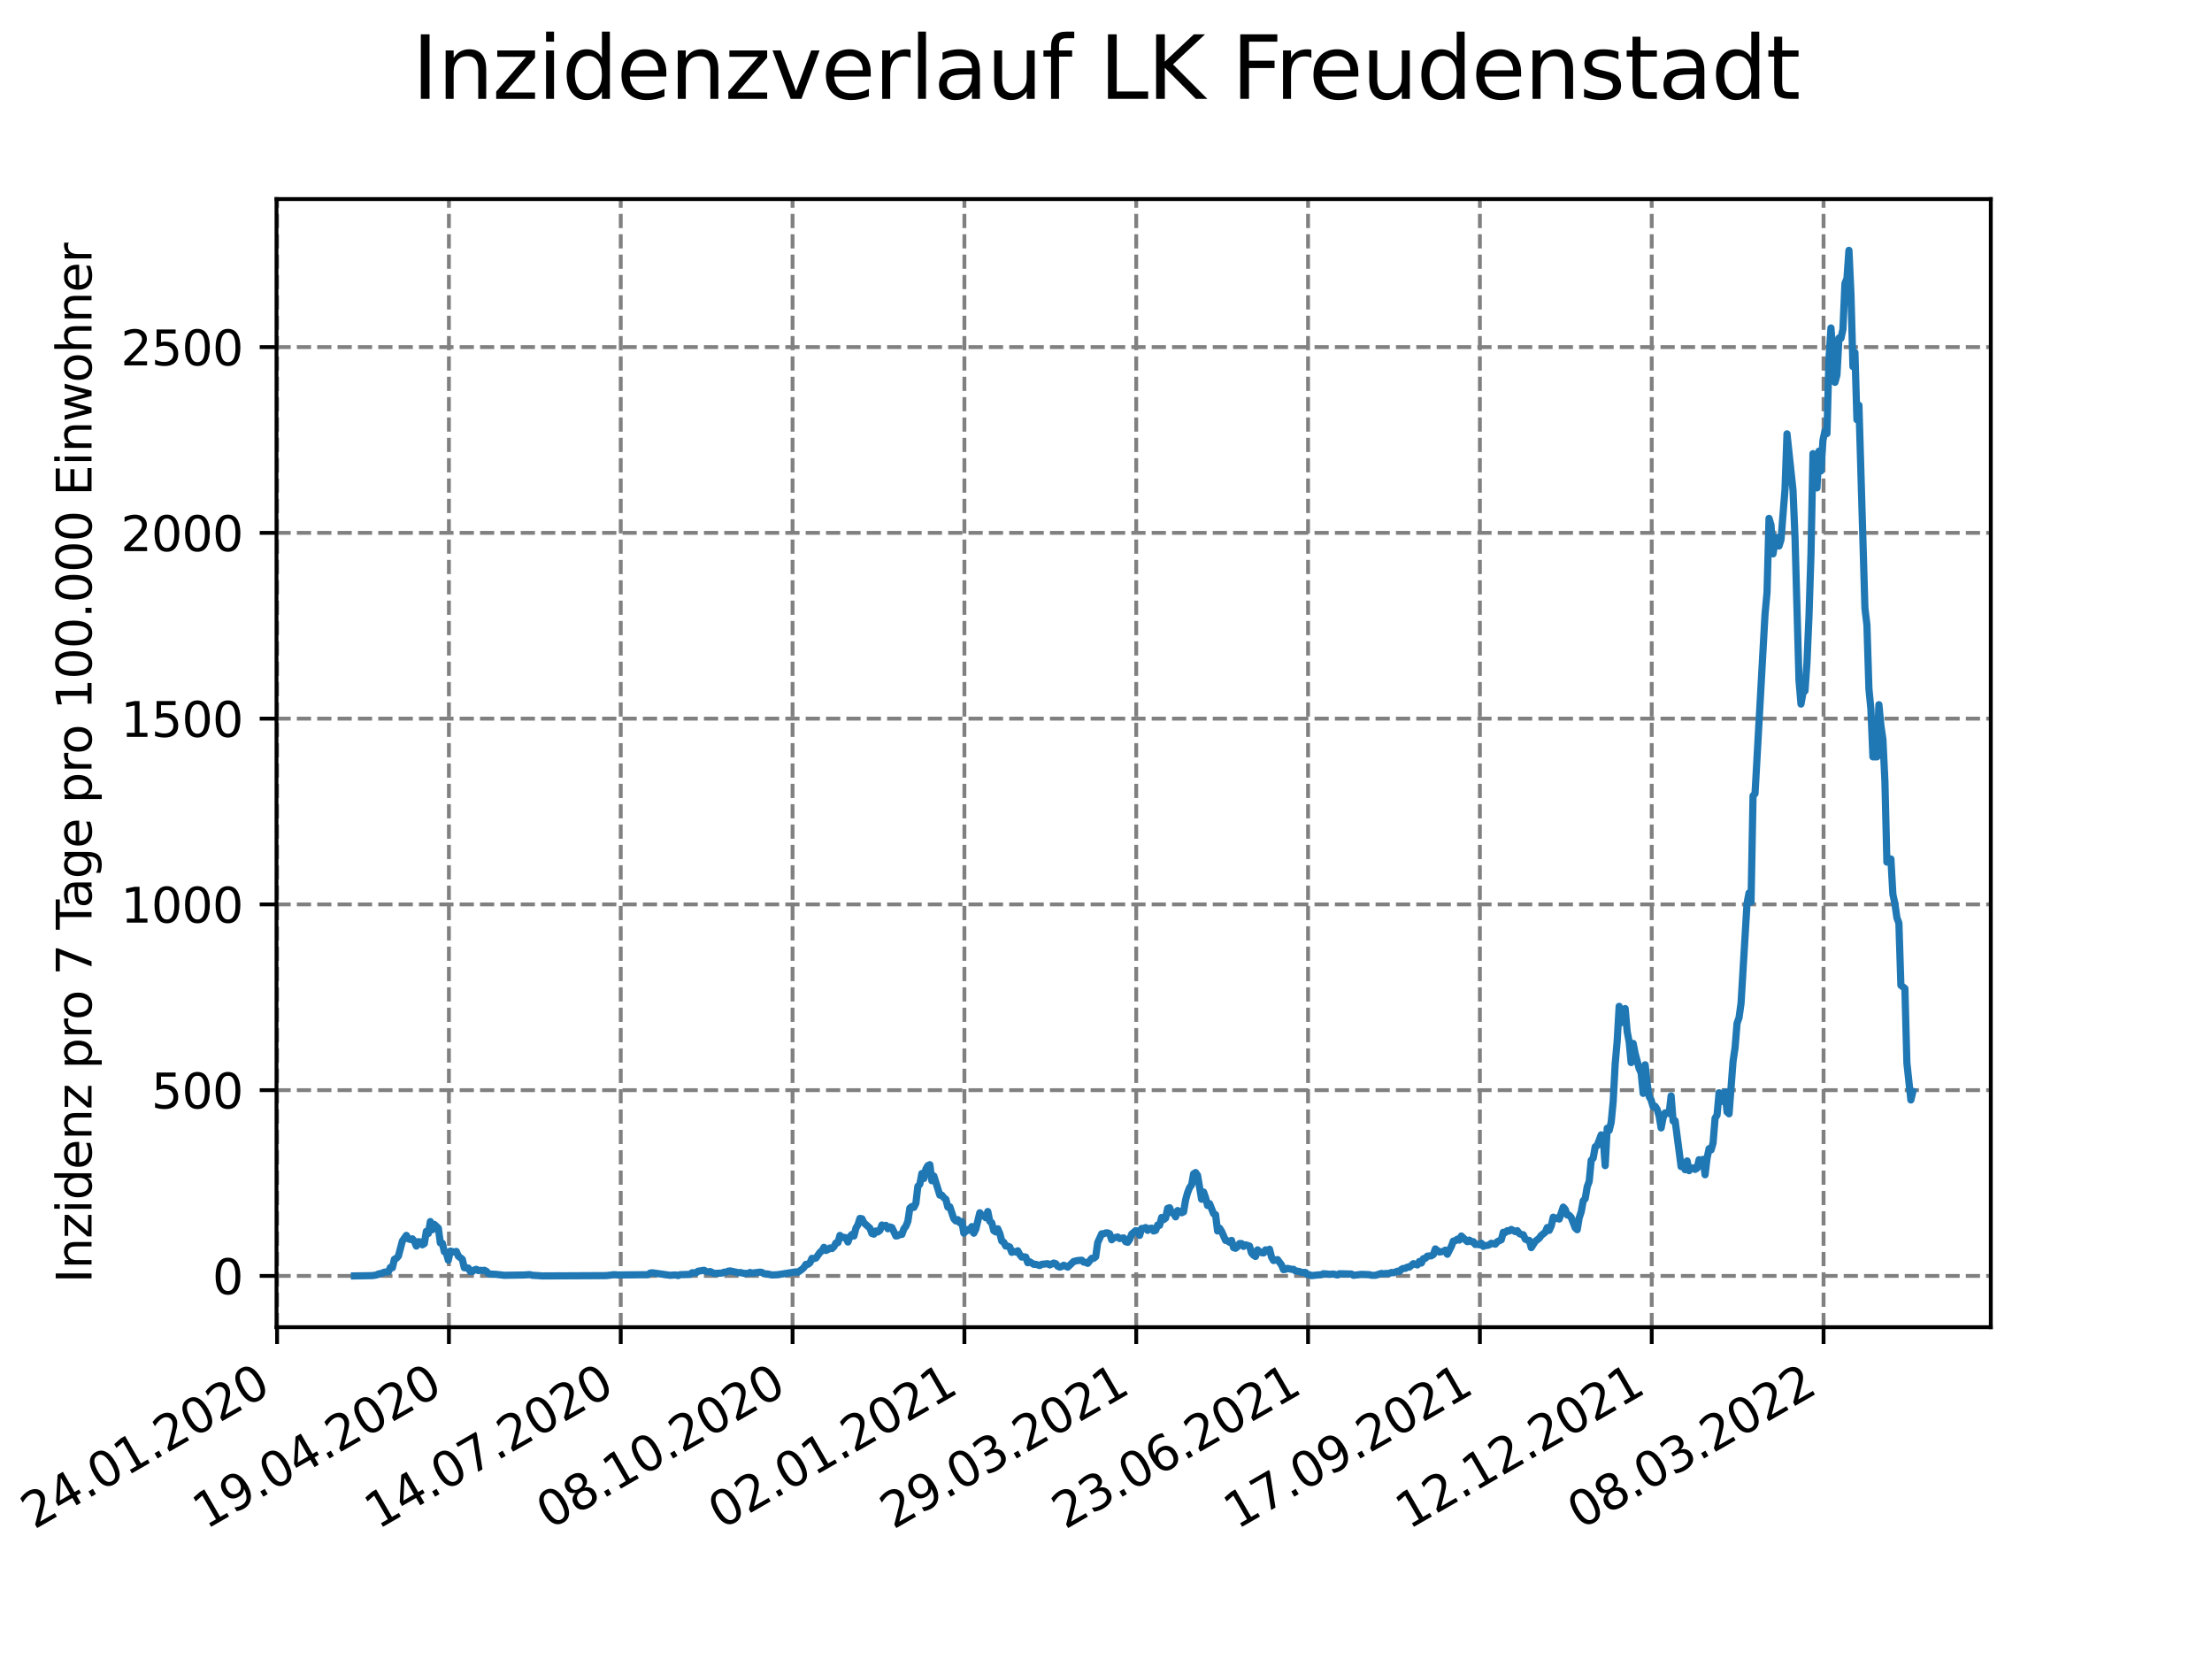 <?xml version="1.0" encoding="utf-8" standalone="no"?>
<!DOCTYPE svg PUBLIC "-//W3C//DTD SVG 1.1//EN"
  "http://www.w3.org/Graphics/SVG/1.1/DTD/svg11.dtd">
<svg xmlns:xlink="http://www.w3.org/1999/xlink" width="460.8pt" height="345.6pt" viewBox="0 0 460.8 345.6" xmlns="http://www.w3.org/2000/svg" version="1.1">
 <defs>
  <style type="text/css">*{stroke-linejoin: round; stroke-linecap: butt}</style>
 </defs>
 <g id="figure_1">
  <g id="patch_1">
   <path d="M 0 345.6 
L 460.8 345.6 
L 460.8 0 
L 0 0 
z
" style="fill: #ffffff"/>
  </g>
  <g id="axes_1">
   <g id="patch_2">
    <path d="M 57.6 276.48 
L 414.72 276.48 
L 414.72 41.472 
L 57.6 41.472 
z
" style="fill: #ffffff"/>
   </g>
   <g id="matplotlib.axis_1">
    <g id="xtick_1">
     <g id="line2d_1">
      <path d="M 57.721 276.48 
L 57.721 41.472 
" clip-path="url(#p83d97dd955)" style="fill: none; stroke-dasharray: 2.96,1.28; stroke-dashoffset: 0; stroke: #808080; stroke-width: 0.8"/>
     </g>
     <g id="line2d_2">
      <defs>
       <path id="mf356242ce0" d="M 0 0 
L 0 3.5 
" style="stroke: #000000; stroke-width: 0.8"/>
      </defs>
      <g>
       <use xlink:href="#mf356242ce0" x="57.721" y="276.48" style="stroke: #000000; stroke-width: 0.8"/>
      </g>
     </g>
     <g id="text_1">
      <!-- 24.01.2020 -->
      <g transform="translate(7.096 318.689)rotate(-30)scale(0.1 -0.1)">
       <defs>
        <path id="DejaVuSans-32" d="M 1228 531 
L 3431 531 
L 3431 0 
L 469 0 
L 469 531 
Q 828 903 1448 1529 
Q 2069 2156 2228 2338 
Q 2531 2678 2651 2914 
Q 2772 3150 2772 3378 
Q 2772 3750 2511 3984 
Q 2250 4219 1831 4219 
Q 1534 4219 1204 4116 
Q 875 4013 500 3803 
L 500 4441 
Q 881 4594 1212 4672 
Q 1544 4750 1819 4750 
Q 2544 4750 2975 4387 
Q 3406 4025 3406 3419 
Q 3406 3131 3298 2873 
Q 3191 2616 2906 2266 
Q 2828 2175 2409 1742 
Q 1991 1309 1228 531 
z
" transform="scale(0.016)"/>
        <path id="DejaVuSans-34" d="M 2419 4116 
L 825 1625 
L 2419 1625 
L 2419 4116 
z
M 2253 4666 
L 3047 4666 
L 3047 1625 
L 3713 1625 
L 3713 1100 
L 3047 1100 
L 3047 0 
L 2419 0 
L 2419 1100 
L 313 1100 
L 313 1709 
L 2253 4666 
z
" transform="scale(0.016)"/>
        <path id="DejaVuSans-2e" d="M 684 794 
L 1344 794 
L 1344 0 
L 684 0 
L 684 794 
z
" transform="scale(0.016)"/>
        <path id="DejaVuSans-30" d="M 2034 4250 
Q 1547 4250 1301 3770 
Q 1056 3291 1056 2328 
Q 1056 1369 1301 889 
Q 1547 409 2034 409 
Q 2525 409 2770 889 
Q 3016 1369 3016 2328 
Q 3016 3291 2770 3770 
Q 2525 4250 2034 4250 
z
M 2034 4750 
Q 2819 4750 3233 4129 
Q 3647 3509 3647 2328 
Q 3647 1150 3233 529 
Q 2819 -91 2034 -91 
Q 1250 -91 836 529 
Q 422 1150 422 2328 
Q 422 3509 836 4129 
Q 1250 4750 2034 4750 
z
" transform="scale(0.016)"/>
        <path id="DejaVuSans-31" d="M 794 531 
L 1825 531 
L 1825 4091 
L 703 3866 
L 703 4441 
L 1819 4666 
L 2450 4666 
L 2450 531 
L 3481 531 
L 3481 0 
L 794 0 
L 794 531 
z
" transform="scale(0.016)"/>
       </defs>
       <use xlink:href="#DejaVuSans-32"/>
       <use xlink:href="#DejaVuSans-34" x="63.623"/>
       <use xlink:href="#DejaVuSans-2e" x="127.246"/>
       <use xlink:href="#DejaVuSans-30" x="159.033"/>
       <use xlink:href="#DejaVuSans-31" x="222.656"/>
       <use xlink:href="#DejaVuSans-2e" x="286.279"/>
       <use xlink:href="#DejaVuSans-32" x="318.066"/>
       <use xlink:href="#DejaVuSans-30" x="381.689"/>
       <use xlink:href="#DejaVuSans-32" x="445.312"/>
       <use xlink:href="#DejaVuSans-30" x="508.936"/>
      </g>
     </g>
    </g>
    <g id="xtick_2">
     <g id="line2d_3">
      <path d="M 93.517 276.48 
L 93.517 41.472 
" clip-path="url(#p83d97dd955)" style="fill: none; stroke-dasharray: 2.96,1.28; stroke-dashoffset: 0; stroke: #808080; stroke-width: 0.8"/>
     </g>
     <g id="line2d_4">
      <g>
       <use xlink:href="#mf356242ce0" x="93.517" y="276.48" style="stroke: #000000; stroke-width: 0.8"/>
      </g>
     </g>
     <g id="text_2">
      <!-- 19.04.2020 -->
      <g transform="translate(42.891 318.689)rotate(-30)scale(0.1 -0.1)">
       <defs>
        <path id="DejaVuSans-39" d="M 703 97 
L 703 672 
Q 941 559 1184 500 
Q 1428 441 1663 441 
Q 2288 441 2617 861 
Q 2947 1281 2994 2138 
Q 2813 1869 2534 1725 
Q 2256 1581 1919 1581 
Q 1219 1581 811 2004 
Q 403 2428 403 3163 
Q 403 3881 828 4315 
Q 1253 4750 1959 4750 
Q 2769 4750 3195 4129 
Q 3622 3509 3622 2328 
Q 3622 1225 3098 567 
Q 2575 -91 1691 -91 
Q 1453 -91 1209 -44 
Q 966 3 703 97 
z
M 1959 2075 
Q 2384 2075 2632 2365 
Q 2881 2656 2881 3163 
Q 2881 3666 2632 3958 
Q 2384 4250 1959 4250 
Q 1534 4250 1286 3958 
Q 1038 3666 1038 3163 
Q 1038 2656 1286 2365 
Q 1534 2075 1959 2075 
z
" transform="scale(0.016)"/>
       </defs>
       <use xlink:href="#DejaVuSans-31"/>
       <use xlink:href="#DejaVuSans-39" x="63.623"/>
       <use xlink:href="#DejaVuSans-2e" x="127.246"/>
       <use xlink:href="#DejaVuSans-30" x="159.033"/>
       <use xlink:href="#DejaVuSans-34" x="222.656"/>
       <use xlink:href="#DejaVuSans-2e" x="286.279"/>
       <use xlink:href="#DejaVuSans-32" x="318.066"/>
       <use xlink:href="#DejaVuSans-30" x="381.689"/>
       <use xlink:href="#DejaVuSans-32" x="445.312"/>
       <use xlink:href="#DejaVuSans-30" x="508.936"/>
      </g>
     </g>
    </g>
    <g id="xtick_3">
     <g id="line2d_5">
      <path d="M 129.312 276.48 
L 129.312 41.472 
" clip-path="url(#p83d97dd955)" style="fill: none; stroke-dasharray: 2.96,1.28; stroke-dashoffset: 0; stroke: #808080; stroke-width: 0.8"/>
     </g>
     <g id="line2d_6">
      <g>
       <use xlink:href="#mf356242ce0" x="129.312" y="276.48" style="stroke: #000000; stroke-width: 0.8"/>
      </g>
     </g>
     <g id="text_3">
      <!-- 14.07.2020 -->
      <g transform="translate(78.687 318.689)rotate(-30)scale(0.1 -0.1)">
       <defs>
        <path id="DejaVuSans-37" d="M 525 4666 
L 3525 4666 
L 3525 4397 
L 1831 0 
L 1172 0 
L 2766 4134 
L 525 4134 
L 525 4666 
z
" transform="scale(0.016)"/>
       </defs>
       <use xlink:href="#DejaVuSans-31"/>
       <use xlink:href="#DejaVuSans-34" x="63.623"/>
       <use xlink:href="#DejaVuSans-2e" x="127.246"/>
       <use xlink:href="#DejaVuSans-30" x="159.033"/>
       <use xlink:href="#DejaVuSans-37" x="222.656"/>
       <use xlink:href="#DejaVuSans-2e" x="286.279"/>
       <use xlink:href="#DejaVuSans-32" x="318.066"/>
       <use xlink:href="#DejaVuSans-30" x="381.689"/>
       <use xlink:href="#DejaVuSans-32" x="445.312"/>
       <use xlink:href="#DejaVuSans-30" x="508.936"/>
      </g>
     </g>
    </g>
    <g id="xtick_4">
     <g id="line2d_7">
      <path d="M 165.107 276.48 
L 165.107 41.472 
" clip-path="url(#p83d97dd955)" style="fill: none; stroke-dasharray: 2.96,1.28; stroke-dashoffset: 0; stroke: #808080; stroke-width: 0.8"/>
     </g>
     <g id="line2d_8">
      <g>
       <use xlink:href="#mf356242ce0" x="165.107" y="276.48" style="stroke: #000000; stroke-width: 0.8"/>
      </g>
     </g>
     <g id="text_4">
      <!-- 08.10.2020 -->
      <g transform="translate(114.482 318.689)rotate(-30)scale(0.1 -0.1)">
       <defs>
        <path id="DejaVuSans-38" d="M 2034 2216 
Q 1584 2216 1326 1975 
Q 1069 1734 1069 1313 
Q 1069 891 1326 650 
Q 1584 409 2034 409 
Q 2484 409 2743 651 
Q 3003 894 3003 1313 
Q 3003 1734 2745 1975 
Q 2488 2216 2034 2216 
z
M 1403 2484 
Q 997 2584 770 2862 
Q 544 3141 544 3541 
Q 544 4100 942 4425 
Q 1341 4750 2034 4750 
Q 2731 4750 3128 4425 
Q 3525 4100 3525 3541 
Q 3525 3141 3298 2862 
Q 3072 2584 2669 2484 
Q 3125 2378 3379 2068 
Q 3634 1759 3634 1313 
Q 3634 634 3220 271 
Q 2806 -91 2034 -91 
Q 1263 -91 848 271 
Q 434 634 434 1313 
Q 434 1759 690 2068 
Q 947 2378 1403 2484 
z
M 1172 3481 
Q 1172 3119 1398 2916 
Q 1625 2713 2034 2713 
Q 2441 2713 2670 2916 
Q 2900 3119 2900 3481 
Q 2900 3844 2670 4047 
Q 2441 4250 2034 4250 
Q 1625 4250 1398 4047 
Q 1172 3844 1172 3481 
z
" transform="scale(0.016)"/>
       </defs>
       <use xlink:href="#DejaVuSans-30"/>
       <use xlink:href="#DejaVuSans-38" x="63.623"/>
       <use xlink:href="#DejaVuSans-2e" x="127.246"/>
       <use xlink:href="#DejaVuSans-31" x="159.033"/>
       <use xlink:href="#DejaVuSans-30" x="222.656"/>
       <use xlink:href="#DejaVuSans-2e" x="286.279"/>
       <use xlink:href="#DejaVuSans-32" x="318.066"/>
       <use xlink:href="#DejaVuSans-30" x="381.689"/>
       <use xlink:href="#DejaVuSans-32" x="445.312"/>
       <use xlink:href="#DejaVuSans-30" x="508.936"/>
      </g>
     </g>
    </g>
    <g id="xtick_5">
     <g id="line2d_9">
      <path d="M 200.902 276.48 
L 200.902 41.472 
" clip-path="url(#p83d97dd955)" style="fill: none; stroke-dasharray: 2.96,1.28; stroke-dashoffset: 0; stroke: #808080; stroke-width: 0.8"/>
     </g>
     <g id="line2d_10">
      <g>
       <use xlink:href="#mf356242ce0" x="200.902" y="276.48" style="stroke: #000000; stroke-width: 0.8"/>
      </g>
     </g>
     <g id="text_5">
      <!-- 02.01.2021 -->
      <g transform="translate(150.277 318.689)rotate(-30)scale(0.1 -0.1)">
       <use xlink:href="#DejaVuSans-30"/>
       <use xlink:href="#DejaVuSans-32" x="63.623"/>
       <use xlink:href="#DejaVuSans-2e" x="127.246"/>
       <use xlink:href="#DejaVuSans-30" x="159.033"/>
       <use xlink:href="#DejaVuSans-31" x="222.656"/>
       <use xlink:href="#DejaVuSans-2e" x="286.279"/>
       <use xlink:href="#DejaVuSans-32" x="318.066"/>
       <use xlink:href="#DejaVuSans-30" x="381.689"/>
       <use xlink:href="#DejaVuSans-32" x="445.312"/>
       <use xlink:href="#DejaVuSans-31" x="508.936"/>
      </g>
     </g>
    </g>
    <g id="xtick_6">
     <g id="line2d_11">
      <path d="M 236.698 276.48 
L 236.698 41.472 
" clip-path="url(#p83d97dd955)" style="fill: none; stroke-dasharray: 2.96,1.28; stroke-dashoffset: 0; stroke: #808080; stroke-width: 0.8"/>
     </g>
     <g id="line2d_12">
      <g>
       <use xlink:href="#mf356242ce0" x="236.698" y="276.48" style="stroke: #000000; stroke-width: 0.8"/>
      </g>
     </g>
     <g id="text_6">
      <!-- 29.03.2021 -->
      <g transform="translate(186.072 318.689)rotate(-30)scale(0.1 -0.1)">
       <defs>
        <path id="DejaVuSans-33" d="M 2597 2516 
Q 3050 2419 3304 2112 
Q 3559 1806 3559 1356 
Q 3559 666 3084 287 
Q 2609 -91 1734 -91 
Q 1441 -91 1130 -33 
Q 819 25 488 141 
L 488 750 
Q 750 597 1062 519 
Q 1375 441 1716 441 
Q 2309 441 2620 675 
Q 2931 909 2931 1356 
Q 2931 1769 2642 2001 
Q 2353 2234 1838 2234 
L 1294 2234 
L 1294 2753 
L 1863 2753 
Q 2328 2753 2575 2939 
Q 2822 3125 2822 3475 
Q 2822 3834 2567 4026 
Q 2313 4219 1838 4219 
Q 1578 4219 1281 4162 
Q 984 4106 628 3988 
L 628 4550 
Q 988 4650 1302 4700 
Q 1616 4750 1894 4750 
Q 2613 4750 3031 4423 
Q 3450 4097 3450 3541 
Q 3450 3153 3228 2886 
Q 3006 2619 2597 2516 
z
" transform="scale(0.016)"/>
       </defs>
       <use xlink:href="#DejaVuSans-32"/>
       <use xlink:href="#DejaVuSans-39" x="63.623"/>
       <use xlink:href="#DejaVuSans-2e" x="127.246"/>
       <use xlink:href="#DejaVuSans-30" x="159.033"/>
       <use xlink:href="#DejaVuSans-33" x="222.656"/>
       <use xlink:href="#DejaVuSans-2e" x="286.279"/>
       <use xlink:href="#DejaVuSans-32" x="318.066"/>
       <use xlink:href="#DejaVuSans-30" x="381.689"/>
       <use xlink:href="#DejaVuSans-32" x="445.312"/>
       <use xlink:href="#DejaVuSans-31" x="508.936"/>
      </g>
     </g>
    </g>
    <g id="xtick_7">
     <g id="line2d_13">
      <path d="M 272.493 276.48 
L 272.493 41.472 
" clip-path="url(#p83d97dd955)" style="fill: none; stroke-dasharray: 2.96,1.28; stroke-dashoffset: 0; stroke: #808080; stroke-width: 0.8"/>
     </g>
     <g id="line2d_14">
      <g>
       <use xlink:href="#mf356242ce0" x="272.493" y="276.48" style="stroke: #000000; stroke-width: 0.8"/>
      </g>
     </g>
     <g id="text_7">
      <!-- 23.06.2021 -->
      <g transform="translate(221.868 318.689)rotate(-30)scale(0.1 -0.1)">
       <defs>
        <path id="DejaVuSans-36" d="M 2113 2584 
Q 1688 2584 1439 2293 
Q 1191 2003 1191 1497 
Q 1191 994 1439 701 
Q 1688 409 2113 409 
Q 2538 409 2786 701 
Q 3034 994 3034 1497 
Q 3034 2003 2786 2293 
Q 2538 2584 2113 2584 
z
M 3366 4563 
L 3366 3988 
Q 3128 4100 2886 4159 
Q 2644 4219 2406 4219 
Q 1781 4219 1451 3797 
Q 1122 3375 1075 2522 
Q 1259 2794 1537 2939 
Q 1816 3084 2150 3084 
Q 2853 3084 3261 2657 
Q 3669 2231 3669 1497 
Q 3669 778 3244 343 
Q 2819 -91 2113 -91 
Q 1303 -91 875 529 
Q 447 1150 447 2328 
Q 447 3434 972 4092 
Q 1497 4750 2381 4750 
Q 2619 4750 2861 4703 
Q 3103 4656 3366 4563 
z
" transform="scale(0.016)"/>
       </defs>
       <use xlink:href="#DejaVuSans-32"/>
       <use xlink:href="#DejaVuSans-33" x="63.623"/>
       <use xlink:href="#DejaVuSans-2e" x="127.246"/>
       <use xlink:href="#DejaVuSans-30" x="159.033"/>
       <use xlink:href="#DejaVuSans-36" x="222.656"/>
       <use xlink:href="#DejaVuSans-2e" x="286.279"/>
       <use xlink:href="#DejaVuSans-32" x="318.066"/>
       <use xlink:href="#DejaVuSans-30" x="381.689"/>
       <use xlink:href="#DejaVuSans-32" x="445.312"/>
       <use xlink:href="#DejaVuSans-31" x="508.936"/>
      </g>
     </g>
    </g>
    <g id="xtick_8">
     <g id="line2d_15">
      <path d="M 308.288 276.48 
L 308.288 41.472 
" clip-path="url(#p83d97dd955)" style="fill: none; stroke-dasharray: 2.96,1.28; stroke-dashoffset: 0; stroke: #808080; stroke-width: 0.8"/>
     </g>
     <g id="line2d_16">
      <g>
       <use xlink:href="#mf356242ce0" x="308.288" y="276.48" style="stroke: #000000; stroke-width: 0.8"/>
      </g>
     </g>
     <g id="text_8">
      <!-- 17.09.2021 -->
      <g transform="translate(257.663 318.689)rotate(-30)scale(0.1 -0.1)">
       <use xlink:href="#DejaVuSans-31"/>
       <use xlink:href="#DejaVuSans-37" x="63.623"/>
       <use xlink:href="#DejaVuSans-2e" x="127.246"/>
       <use xlink:href="#DejaVuSans-30" x="159.033"/>
       <use xlink:href="#DejaVuSans-39" x="222.656"/>
       <use xlink:href="#DejaVuSans-2e" x="286.279"/>
       <use xlink:href="#DejaVuSans-32" x="318.066"/>
       <use xlink:href="#DejaVuSans-30" x="381.689"/>
       <use xlink:href="#DejaVuSans-32" x="445.312"/>
       <use xlink:href="#DejaVuSans-31" x="508.936"/>
      </g>
     </g>
    </g>
    <g id="xtick_9">
     <g id="line2d_17">
      <path d="M 344.083 276.48 
L 344.083 41.472 
" clip-path="url(#p83d97dd955)" style="fill: none; stroke-dasharray: 2.96,1.28; stroke-dashoffset: 0; stroke: #808080; stroke-width: 0.8"/>
     </g>
     <g id="line2d_18">
      <g>
       <use xlink:href="#mf356242ce0" x="344.083" y="276.48" style="stroke: #000000; stroke-width: 0.8"/>
      </g>
     </g>
     <g id="text_9">
      <!-- 12.12.2021 -->
      <g transform="translate(293.458 318.689)rotate(-30)scale(0.1 -0.1)">
       <use xlink:href="#DejaVuSans-31"/>
       <use xlink:href="#DejaVuSans-32" x="63.623"/>
       <use xlink:href="#DejaVuSans-2e" x="127.246"/>
       <use xlink:href="#DejaVuSans-31" x="159.033"/>
       <use xlink:href="#DejaVuSans-32" x="222.656"/>
       <use xlink:href="#DejaVuSans-2e" x="286.279"/>
       <use xlink:href="#DejaVuSans-32" x="318.066"/>
       <use xlink:href="#DejaVuSans-30" x="381.689"/>
       <use xlink:href="#DejaVuSans-32" x="445.312"/>
       <use xlink:href="#DejaVuSans-31" x="508.936"/>
      </g>
     </g>
    </g>
    <g id="xtick_10">
     <g id="line2d_19">
      <path d="M 379.879 276.48 
L 379.879 41.472 
" clip-path="url(#p83d97dd955)" style="fill: none; stroke-dasharray: 2.96,1.28; stroke-dashoffset: 0; stroke: #808080; stroke-width: 0.8"/>
     </g>
     <g id="line2d_20">
      <g>
       <use xlink:href="#mf356242ce0" x="379.879" y="276.48" style="stroke: #000000; stroke-width: 0.8"/>
      </g>
     </g>
     <g id="text_10">
      <!-- 08.03.2022 -->
      <g transform="translate(329.253 318.689)rotate(-30)scale(0.1 -0.1)">
       <use xlink:href="#DejaVuSans-30"/>
       <use xlink:href="#DejaVuSans-38" x="63.623"/>
       <use xlink:href="#DejaVuSans-2e" x="127.246"/>
       <use xlink:href="#DejaVuSans-30" x="159.033"/>
       <use xlink:href="#DejaVuSans-33" x="222.656"/>
       <use xlink:href="#DejaVuSans-2e" x="286.279"/>
       <use xlink:href="#DejaVuSans-32" x="318.066"/>
       <use xlink:href="#DejaVuSans-30" x="381.689"/>
       <use xlink:href="#DejaVuSans-32" x="445.312"/>
       <use xlink:href="#DejaVuSans-32" x="508.936"/>
      </g>
     </g>
    </g>
   </g>
   <g id="matplotlib.axis_2">
    <g id="ytick_1">
     <g id="line2d_21">
      <path d="M 57.6 265.798 
L 414.72 265.798 
" clip-path="url(#p83d97dd955)" style="fill: none; stroke-dasharray: 2.96,1.28; stroke-dashoffset: 0; stroke: #808080; stroke-width: 0.8"/>
     </g>
     <g id="line2d_22">
      <defs>
       <path id="m012b093a84" d="M 0 0 
L -3.5 0 
" style="stroke: #000000; stroke-width: 0.8"/>
      </defs>
      <g>
       <use xlink:href="#m012b093a84" x="57.6" y="265.798" style="stroke: #000000; stroke-width: 0.8"/>
      </g>
     </g>
     <g id="text_11">
      <!-- 0 -->
      <g transform="translate(44.237 269.597)scale(0.1 -0.1)">
       <use xlink:href="#DejaVuSans-30"/>
      </g>
     </g>
    </g>
    <g id="ytick_2">
     <g id="line2d_23">
      <path d="M 57.6 227.1 
L 414.72 227.1 
" clip-path="url(#p83d97dd955)" style="fill: none; stroke-dasharray: 2.96,1.28; stroke-dashoffset: 0; stroke: #808080; stroke-width: 0.8"/>
     </g>
     <g id="line2d_24">
      <g>
       <use xlink:href="#m012b093a84" x="57.6" y="227.1" style="stroke: #000000; stroke-width: 0.8"/>
      </g>
     </g>
     <g id="text_12">
      <!-- 500 -->
      <g transform="translate(31.512 230.899)scale(0.1 -0.1)">
       <defs>
        <path id="DejaVuSans-35" d="M 691 4666 
L 3169 4666 
L 3169 4134 
L 1269 4134 
L 1269 2991 
Q 1406 3038 1543 3061 
Q 1681 3084 1819 3084 
Q 2600 3084 3056 2656 
Q 3513 2228 3513 1497 
Q 3513 744 3044 326 
Q 2575 -91 1722 -91 
Q 1428 -91 1123 -41 
Q 819 9 494 109 
L 494 744 
Q 775 591 1075 516 
Q 1375 441 1709 441 
Q 2250 441 2565 725 
Q 2881 1009 2881 1497 
Q 2881 1984 2565 2268 
Q 2250 2553 1709 2553 
Q 1456 2553 1204 2497 
Q 953 2441 691 2322 
L 691 4666 
z
" transform="scale(0.016)"/>
       </defs>
       <use xlink:href="#DejaVuSans-35"/>
       <use xlink:href="#DejaVuSans-30" x="63.623"/>
       <use xlink:href="#DejaVuSans-30" x="127.246"/>
      </g>
     </g>
    </g>
    <g id="ytick_3">
     <g id="line2d_25">
      <path d="M 57.6 188.402 
L 414.72 188.402 
" clip-path="url(#p83d97dd955)" style="fill: none; stroke-dasharray: 2.96,1.28; stroke-dashoffset: 0; stroke: #808080; stroke-width: 0.8"/>
     </g>
     <g id="line2d_26">
      <g>
       <use xlink:href="#m012b093a84" x="57.6" y="188.402" style="stroke: #000000; stroke-width: 0.8"/>
      </g>
     </g>
     <g id="text_13">
      <!-- 1000 -->
      <g transform="translate(25.15 192.202)scale(0.1 -0.1)">
       <use xlink:href="#DejaVuSans-31"/>
       <use xlink:href="#DejaVuSans-30" x="63.623"/>
       <use xlink:href="#DejaVuSans-30" x="127.246"/>
       <use xlink:href="#DejaVuSans-30" x="190.869"/>
      </g>
     </g>
    </g>
    <g id="ytick_4">
     <g id="line2d_27">
      <path d="M 57.6 149.705 
L 414.72 149.705 
" clip-path="url(#p83d97dd955)" style="fill: none; stroke-dasharray: 2.96,1.28; stroke-dashoffset: 0; stroke: #808080; stroke-width: 0.8"/>
     </g>
     <g id="line2d_28">
      <g>
       <use xlink:href="#m012b093a84" x="57.6" y="149.705" style="stroke: #000000; stroke-width: 0.8"/>
      </g>
     </g>
     <g id="text_14">
      <!-- 1500 -->
      <g transform="translate(25.15 153.504)scale(0.1 -0.1)">
       <use xlink:href="#DejaVuSans-31"/>
       <use xlink:href="#DejaVuSans-35" x="63.623"/>
       <use xlink:href="#DejaVuSans-30" x="127.246"/>
       <use xlink:href="#DejaVuSans-30" x="190.869"/>
      </g>
     </g>
    </g>
    <g id="ytick_5">
     <g id="line2d_29">
      <path d="M 57.6 111.007 
L 414.72 111.007 
" clip-path="url(#p83d97dd955)" style="fill: none; stroke-dasharray: 2.96,1.28; stroke-dashoffset: 0; stroke: #808080; stroke-width: 0.8"/>
     </g>
     <g id="line2d_30">
      <g>
       <use xlink:href="#m012b093a84" x="57.6" y="111.007" style="stroke: #000000; stroke-width: 0.8"/>
      </g>
     </g>
     <g id="text_15">
      <!-- 2000 -->
      <g transform="translate(25.15 114.806)scale(0.1 -0.1)">
       <use xlink:href="#DejaVuSans-32"/>
       <use xlink:href="#DejaVuSans-30" x="63.623"/>
       <use xlink:href="#DejaVuSans-30" x="127.246"/>
       <use xlink:href="#DejaVuSans-30" x="190.869"/>
      </g>
     </g>
    </g>
    <g id="ytick_6">
     <g id="line2d_31">
      <path d="M 57.6 72.309 
L 414.72 72.309 
" clip-path="url(#p83d97dd955)" style="fill: none; stroke-dasharray: 2.96,1.28; stroke-dashoffset: 0; stroke: #808080; stroke-width: 0.8"/>
     </g>
     <g id="line2d_32">
      <g>
       <use xlink:href="#m012b093a84" x="57.6" y="72.309" style="stroke: #000000; stroke-width: 0.8"/>
      </g>
     </g>
     <g id="text_16">
      <!-- 2500 -->
      <g transform="translate(25.15 76.108)scale(0.1 -0.1)">
       <use xlink:href="#DejaVuSans-32"/>
       <use xlink:href="#DejaVuSans-35" x="63.623"/>
       <use xlink:href="#DejaVuSans-30" x="127.246"/>
       <use xlink:href="#DejaVuSans-30" x="190.869"/>
      </g>
     </g>
    </g>
    <g id="text_17">
     <!-- Inzidenz pro 7 Tage pro 100.000 Einwohner -->
     <g transform="translate(19.07 267.301)rotate(-90)scale(0.1 -0.1)">
      <defs>
       <path id="DejaVuSans-49" d="M 628 4666 
L 1259 4666 
L 1259 0 
L 628 0 
L 628 4666 
z
" transform="scale(0.016)"/>
       <path id="DejaVuSans-6e" d="M 3513 2113 
L 3513 0 
L 2938 0 
L 2938 2094 
Q 2938 2591 2744 2837 
Q 2550 3084 2163 3084 
Q 1697 3084 1428 2787 
Q 1159 2491 1159 1978 
L 1159 0 
L 581 0 
L 581 3500 
L 1159 3500 
L 1159 2956 
Q 1366 3272 1645 3428 
Q 1925 3584 2291 3584 
Q 2894 3584 3203 3211 
Q 3513 2838 3513 2113 
z
" transform="scale(0.016)"/>
       <path id="DejaVuSans-7a" d="M 353 3500 
L 3084 3500 
L 3084 2975 
L 922 459 
L 3084 459 
L 3084 0 
L 275 0 
L 275 525 
L 2438 3041 
L 353 3041 
L 353 3500 
z
" transform="scale(0.016)"/>
       <path id="DejaVuSans-69" d="M 603 3500 
L 1178 3500 
L 1178 0 
L 603 0 
L 603 3500 
z
M 603 4863 
L 1178 4863 
L 1178 4134 
L 603 4134 
L 603 4863 
z
" transform="scale(0.016)"/>
       <path id="DejaVuSans-64" d="M 2906 2969 
L 2906 4863 
L 3481 4863 
L 3481 0 
L 2906 0 
L 2906 525 
Q 2725 213 2448 61 
Q 2172 -91 1784 -91 
Q 1150 -91 751 415 
Q 353 922 353 1747 
Q 353 2572 751 3078 
Q 1150 3584 1784 3584 
Q 2172 3584 2448 3432 
Q 2725 3281 2906 2969 
z
M 947 1747 
Q 947 1113 1208 752 
Q 1469 391 1925 391 
Q 2381 391 2643 752 
Q 2906 1113 2906 1747 
Q 2906 2381 2643 2742 
Q 2381 3103 1925 3103 
Q 1469 3103 1208 2742 
Q 947 2381 947 1747 
z
" transform="scale(0.016)"/>
       <path id="DejaVuSans-65" d="M 3597 1894 
L 3597 1613 
L 953 1613 
Q 991 1019 1311 708 
Q 1631 397 2203 397 
Q 2534 397 2845 478 
Q 3156 559 3463 722 
L 3463 178 
Q 3153 47 2828 -22 
Q 2503 -91 2169 -91 
Q 1331 -91 842 396 
Q 353 884 353 1716 
Q 353 2575 817 3079 
Q 1281 3584 2069 3584 
Q 2775 3584 3186 3129 
Q 3597 2675 3597 1894 
z
M 3022 2063 
Q 3016 2534 2758 2815 
Q 2500 3097 2075 3097 
Q 1594 3097 1305 2825 
Q 1016 2553 972 2059 
L 3022 2063 
z
" transform="scale(0.016)"/>
       <path id="DejaVuSans-20" transform="scale(0.016)"/>
       <path id="DejaVuSans-70" d="M 1159 525 
L 1159 -1331 
L 581 -1331 
L 581 3500 
L 1159 3500 
L 1159 2969 
Q 1341 3281 1617 3432 
Q 1894 3584 2278 3584 
Q 2916 3584 3314 3078 
Q 3713 2572 3713 1747 
Q 3713 922 3314 415 
Q 2916 -91 2278 -91 
Q 1894 -91 1617 61 
Q 1341 213 1159 525 
z
M 3116 1747 
Q 3116 2381 2855 2742 
Q 2594 3103 2138 3103 
Q 1681 3103 1420 2742 
Q 1159 2381 1159 1747 
Q 1159 1113 1420 752 
Q 1681 391 2138 391 
Q 2594 391 2855 752 
Q 3116 1113 3116 1747 
z
" transform="scale(0.016)"/>
       <path id="DejaVuSans-72" d="M 2631 2963 
Q 2534 3019 2420 3045 
Q 2306 3072 2169 3072 
Q 1681 3072 1420 2755 
Q 1159 2438 1159 1844 
L 1159 0 
L 581 0 
L 581 3500 
L 1159 3500 
L 1159 2956 
Q 1341 3275 1631 3429 
Q 1922 3584 2338 3584 
Q 2397 3584 2469 3576 
Q 2541 3569 2628 3553 
L 2631 2963 
z
" transform="scale(0.016)"/>
       <path id="DejaVuSans-6f" d="M 1959 3097 
Q 1497 3097 1228 2736 
Q 959 2375 959 1747 
Q 959 1119 1226 758 
Q 1494 397 1959 397 
Q 2419 397 2687 759 
Q 2956 1122 2956 1747 
Q 2956 2369 2687 2733 
Q 2419 3097 1959 3097 
z
M 1959 3584 
Q 2709 3584 3137 3096 
Q 3566 2609 3566 1747 
Q 3566 888 3137 398 
Q 2709 -91 1959 -91 
Q 1206 -91 779 398 
Q 353 888 353 1747 
Q 353 2609 779 3096 
Q 1206 3584 1959 3584 
z
" transform="scale(0.016)"/>
       <path id="DejaVuSans-54" d="M -19 4666 
L 3928 4666 
L 3928 4134 
L 2272 4134 
L 2272 0 
L 1638 0 
L 1638 4134 
L -19 4134 
L -19 4666 
z
" transform="scale(0.016)"/>
       <path id="DejaVuSans-61" d="M 2194 1759 
Q 1497 1759 1228 1600 
Q 959 1441 959 1056 
Q 959 750 1161 570 
Q 1363 391 1709 391 
Q 2188 391 2477 730 
Q 2766 1069 2766 1631 
L 2766 1759 
L 2194 1759 
z
M 3341 1997 
L 3341 0 
L 2766 0 
L 2766 531 
Q 2569 213 2275 61 
Q 1981 -91 1556 -91 
Q 1019 -91 701 211 
Q 384 513 384 1019 
Q 384 1609 779 1909 
Q 1175 2209 1959 2209 
L 2766 2209 
L 2766 2266 
Q 2766 2663 2505 2880 
Q 2244 3097 1772 3097 
Q 1472 3097 1187 3025 
Q 903 2953 641 2809 
L 641 3341 
Q 956 3463 1253 3523 
Q 1550 3584 1831 3584 
Q 2591 3584 2966 3190 
Q 3341 2797 3341 1997 
z
" transform="scale(0.016)"/>
       <path id="DejaVuSans-67" d="M 2906 1791 
Q 2906 2416 2648 2759 
Q 2391 3103 1925 3103 
Q 1463 3103 1205 2759 
Q 947 2416 947 1791 
Q 947 1169 1205 825 
Q 1463 481 1925 481 
Q 2391 481 2648 825 
Q 2906 1169 2906 1791 
z
M 3481 434 
Q 3481 -459 3084 -895 
Q 2688 -1331 1869 -1331 
Q 1566 -1331 1297 -1286 
Q 1028 -1241 775 -1147 
L 775 -588 
Q 1028 -725 1275 -790 
Q 1522 -856 1778 -856 
Q 2344 -856 2625 -561 
Q 2906 -266 2906 331 
L 2906 616 
Q 2728 306 2450 153 
Q 2172 0 1784 0 
Q 1141 0 747 490 
Q 353 981 353 1791 
Q 353 2603 747 3093 
Q 1141 3584 1784 3584 
Q 2172 3584 2450 3431 
Q 2728 3278 2906 2969 
L 2906 3500 
L 3481 3500 
L 3481 434 
z
" transform="scale(0.016)"/>
       <path id="DejaVuSans-45" d="M 628 4666 
L 3578 4666 
L 3578 4134 
L 1259 4134 
L 1259 2753 
L 3481 2753 
L 3481 2222 
L 1259 2222 
L 1259 531 
L 3634 531 
L 3634 0 
L 628 0 
L 628 4666 
z
" transform="scale(0.016)"/>
       <path id="DejaVuSans-77" d="M 269 3500 
L 844 3500 
L 1563 769 
L 2278 3500 
L 2956 3500 
L 3675 769 
L 4391 3500 
L 4966 3500 
L 4050 0 
L 3372 0 
L 2619 2869 
L 1863 0 
L 1184 0 
L 269 3500 
z
" transform="scale(0.016)"/>
       <path id="DejaVuSans-68" d="M 3513 2113 
L 3513 0 
L 2938 0 
L 2938 2094 
Q 2938 2591 2744 2837 
Q 2550 3084 2163 3084 
Q 1697 3084 1428 2787 
Q 1159 2491 1159 1978 
L 1159 0 
L 581 0 
L 581 4863 
L 1159 4863 
L 1159 2956 
Q 1366 3272 1645 3428 
Q 1925 3584 2291 3584 
Q 2894 3584 3203 3211 
Q 3513 2838 3513 2113 
z
" transform="scale(0.016)"/>
      </defs>
      <use xlink:href="#DejaVuSans-49"/>
      <use xlink:href="#DejaVuSans-6e" x="29.492"/>
      <use xlink:href="#DejaVuSans-7a" x="92.871"/>
      <use xlink:href="#DejaVuSans-69" x="145.361"/>
      <use xlink:href="#DejaVuSans-64" x="173.145"/>
      <use xlink:href="#DejaVuSans-65" x="236.621"/>
      <use xlink:href="#DejaVuSans-6e" x="298.145"/>
      <use xlink:href="#DejaVuSans-7a" x="361.523"/>
      <use xlink:href="#DejaVuSans-20" x="414.014"/>
      <use xlink:href="#DejaVuSans-70" x="445.801"/>
      <use xlink:href="#DejaVuSans-72" x="509.277"/>
      <use xlink:href="#DejaVuSans-6f" x="548.141"/>
      <use xlink:href="#DejaVuSans-20" x="609.322"/>
      <use xlink:href="#DejaVuSans-37" x="641.109"/>
      <use xlink:href="#DejaVuSans-20" x="704.732"/>
      <use xlink:href="#DejaVuSans-54" x="736.52"/>
      <use xlink:href="#DejaVuSans-61" x="781.104"/>
      <use xlink:href="#DejaVuSans-67" x="842.383"/>
      <use xlink:href="#DejaVuSans-65" x="905.859"/>
      <use xlink:href="#DejaVuSans-20" x="967.383"/>
      <use xlink:href="#DejaVuSans-70" x="999.17"/>
      <use xlink:href="#DejaVuSans-72" x="1062.646"/>
      <use xlink:href="#DejaVuSans-6f" x="1101.51"/>
      <use xlink:href="#DejaVuSans-20" x="1162.691"/>
      <use xlink:href="#DejaVuSans-31" x="1194.479"/>
      <use xlink:href="#DejaVuSans-30" x="1258.102"/>
      <use xlink:href="#DejaVuSans-30" x="1321.725"/>
      <use xlink:href="#DejaVuSans-2e" x="1385.348"/>
      <use xlink:href="#DejaVuSans-30" x="1417.135"/>
      <use xlink:href="#DejaVuSans-30" x="1480.758"/>
      <use xlink:href="#DejaVuSans-30" x="1544.381"/>
      <use xlink:href="#DejaVuSans-20" x="1608.004"/>
      <use xlink:href="#DejaVuSans-45" x="1639.791"/>
      <use xlink:href="#DejaVuSans-69" x="1702.975"/>
      <use xlink:href="#DejaVuSans-6e" x="1730.758"/>
      <use xlink:href="#DejaVuSans-77" x="1794.137"/>
      <use xlink:href="#DejaVuSans-6f" x="1875.924"/>
      <use xlink:href="#DejaVuSans-68" x="1937.105"/>
      <use xlink:href="#DejaVuSans-6e" x="2000.484"/>
      <use xlink:href="#DejaVuSans-65" x="2063.863"/>
      <use xlink:href="#DejaVuSans-72" x="2125.387"/>
     </g>
    </g>
   </g>
   <g id="line2d_33">
    <path d="M 73.833 265.798 
L 77.579 265.732 
L 78.411 265.601 
L 78.827 265.405 
L 79.66 265.209 
L 80.076 265.012 
L 80.909 264.947 
L 81.325 264.031 
L 81.741 264.096 
L 82.157 262.329 
L 82.573 262.132 
L 82.99 261.674 
L 83.822 258.532 
L 84.655 257.354 
L 85.071 258.074 
L 85.487 258.205 
L 85.903 258.074 
L 86.319 258.598 
L 86.736 259.58 
L 87.152 258.663 
L 87.568 258.729 
L 87.984 259.318 
L 88.401 259.056 
L 88.817 256.503 
L 89.233 256.961 
L 89.649 254.474 
L 90.065 256.176 
L 90.482 255.063 
L 91.314 255.849 
L 91.73 258.925 
L 92.147 258.991 
L 92.563 260.758 
L 92.979 261.02 
L 93.395 262.525 
L 93.811 260.627 
L 94.644 260.823 
L 95.06 260.692 
L 95.476 261.674 
L 96.309 262.329 
L 96.725 264.096 
L 97.557 264.161 
L 97.974 264.881 
L 98.39 264.881 
L 98.806 264.554 
L 99.222 264.423 
L 99.639 264.685 
L 100.055 264.62 
L 100.471 264.685 
L 100.887 264.62 
L 101.303 264.816 
L 101.72 265.274 
L 102.136 265.405 
L 103.385 265.471 
L 105.05 265.667 
L 109.212 265.601 
L 110.044 265.536 
L 110.46 265.536 
L 110.877 265.667 
L 112.125 265.732 
L 112.958 265.798 
L 126.277 265.732 
L 127.942 265.536 
L 128.774 265.601 
L 135.018 265.536 
L 135.434 265.209 
L 135.85 265.143 
L 139.596 265.667 
L 140.429 265.601 
L 140.845 265.601 
L 141.261 265.732 
L 141.677 265.536 
L 143.758 265.471 
L 144.175 265.143 
L 145.007 265.143 
L 145.423 264.816 
L 146.672 264.62 
L 147.088 264.881 
L 147.504 264.947 
L 147.921 264.881 
L 148.753 265.274 
L 150.418 265.209 
L 150.834 265.012 
L 151.25 265.012 
L 151.667 264.816 
L 152.083 264.751 
L 153.331 265.012 
L 153.748 265.143 
L 154.164 265.078 
L 154.996 265.274 
L 155.829 265.274 
L 156.245 265.078 
L 156.661 265.209 
L 158.326 265.012 
L 158.742 265.078 
L 159.159 265.34 
L 159.991 265.405 
L 160.823 265.601 
L 162.072 265.536 
L 165.818 264.947 
L 166.234 265.012 
L 167.067 264.423 
L 167.483 264.031 
L 167.899 263.376 
L 168.316 263.376 
L 168.732 263.049 
L 169.148 262.132 
L 169.564 262.198 
L 169.98 262.067 
L 170.813 260.889 
L 171.229 260.561 
L 171.645 259.841 
L 172.062 260.496 
L 172.478 260.3 
L 172.894 259.972 
L 173.31 260.103 
L 173.726 259.711 
L 174.143 258.925 
L 174.559 258.86 
L 174.975 257.354 
L 175.391 257.812 
L 175.808 257.747 
L 176.224 257.878 
L 176.64 258.729 
L 177.056 257.616 
L 177.472 257.158 
L 177.889 257.485 
L 178.305 255.849 
L 178.721 255.129 
L 179.137 253.82 
L 179.554 253.885 
L 179.97 254.736 
L 181.218 255.849 
L 181.635 256.961 
L 182.051 257.092 
L 182.467 256.438 
L 182.883 256.634 
L 183.3 256.307 
L 183.716 255.194 
L 184.132 255.391 
L 184.548 255.26 
L 184.964 255.98 
L 185.381 255.587 
L 185.797 255.718 
L 186.629 257.485 
L 187.046 257.42 
L 187.462 257.158 
L 187.878 257.158 
L 188.294 255.98 
L 188.71 255.456 
L 189.127 254.409 
L 189.543 251.66 
L 189.959 251.332 
L 190.375 251.529 
L 190.792 250.678 
L 191.208 247.143 
L 191.624 246.685 
L 192.04 244.46 
L 192.457 245.507 
L 192.873 243.543 
L 193.289 242.823 
L 193.705 242.627 
L 194.121 245.965 
L 194.538 244.983 
L 195.786 248.976 
L 196.203 248.976 
L 196.619 249.5 
L 197.035 249.827 
L 197.451 251.463 
L 197.867 251.398 
L 198.7 253.885 
L 199.116 254.343 
L 199.532 254.081 
L 199.949 254.736 
L 200.365 254.474 
L 200.781 256.896 
L 201.613 256.111 
L 202.03 256.307 
L 202.446 255.521 
L 202.862 256.896 
L 203.278 256.045 
L 204.111 252.641 
L 204.527 253.165 
L 204.943 253.231 
L 205.359 253.689 
L 205.776 252.38 
L 206.192 254.409 
L 206.608 254.736 
L 207.024 256.372 
L 207.441 256.634 
L 207.857 255.98 
L 208.273 256.961 
L 208.689 258.532 
L 209.105 258.794 
L 209.522 259.58 
L 209.938 259.58 
L 210.354 259.776 
L 210.77 260.889 
L 211.187 260.692 
L 211.603 260.823 
L 212.019 260.561 
L 212.435 261.347 
L 212.851 261.871 
L 213.268 261.805 
L 213.684 261.871 
L 214.1 263.049 
L 214.516 262.852 
L 215.349 263.376 
L 215.765 263.376 
L 216.597 263.638 
L 217.014 263.376 
L 218.262 263.245 
L 218.679 263.507 
L 219.511 263.114 
L 219.927 263.245 
L 220.343 263.769 
L 220.76 263.965 
L 221.176 263.834 
L 221.592 263.572 
L 222.425 263.965 
L 223.673 262.787 
L 224.506 262.591 
L 225.338 262.525 
L 225.754 262.918 
L 226.171 262.983 
L 226.587 263.18 
L 227.419 262.132 
L 227.836 262.132 
L 228.252 261.805 
L 228.668 258.86 
L 229.5 257.027 
L 229.917 257.027 
L 230.333 256.831 
L 230.749 256.831 
L 231.165 257.027 
L 231.582 258.271 
L 231.998 257.878 
L 232.83 257.681 
L 233.246 258.009 
L 234.079 257.878 
L 234.495 258.663 
L 234.911 258.794 
L 235.328 258.205 
L 235.744 257.092 
L 236.576 256.372 
L 236.992 256.438 
L 237.409 257.354 
L 237.825 255.914 
L 238.241 255.914 
L 238.657 255.718 
L 239.074 256.307 
L 239.49 255.914 
L 239.906 255.849 
L 240.322 256.438 
L 240.738 256.307 
L 241.155 255.194 
L 241.571 255.26 
L 241.987 253.623 
L 242.403 254.081 
L 242.82 253.754 
L 243.236 251.725 
L 243.652 251.594 
L 244.068 252.641 
L 244.484 252.707 
L 244.901 253.492 
L 245.317 252.183 
L 246.149 252.641 
L 246.566 252.445 
L 246.982 249.958 
L 247.398 248.452 
L 247.814 247.405 
L 248.23 246.816 
L 248.647 244.525 
L 249.063 244.263 
L 249.479 244.852 
L 250.312 249.827 
L 250.728 248.321 
L 251.144 249.5 
L 251.56 251.136 
L 251.977 250.743 
L 252.809 252.838 
L 253.225 253.034 
L 253.641 256.438 
L 254.058 255.849 
L 254.474 256.503 
L 255.306 258.401 
L 255.723 258.467 
L 256.139 258.794 
L 256.555 258.401 
L 256.971 259.907 
L 257.387 260.038 
L 257.804 259.711 
L 258.22 259.056 
L 258.636 259.056 
L 259.052 259.645 
L 259.469 259.318 
L 260.301 259.58 
L 260.717 261.02 
L 261.133 261.478 
L 261.55 261.74 
L 261.966 260.365 
L 262.382 260.758 
L 262.798 260.954 
L 263.215 261.02 
L 263.631 260.365 
L 264.047 260.692 
L 264.463 260.234 
L 264.879 261.871 
L 265.296 262.591 
L 266.128 262.394 
L 266.961 263.507 
L 267.377 264.489 
L 267.793 264.423 
L 268.209 264.227 
L 269.042 264.423 
L 269.458 264.423 
L 269.874 264.751 
L 270.707 264.881 
L 271.123 265.078 
L 271.955 265.078 
L 272.371 265.536 
L 272.788 265.536 
L 273.204 265.732 
L 274.453 265.601 
L 275.285 265.536 
L 275.701 265.34 
L 276.534 265.405 
L 276.95 265.471 
L 277.782 265.405 
L 278.615 265.601 
L 279.031 265.34 
L 281.528 265.405 
L 281.945 265.667 
L 283.61 265.471 
L 285.274 265.536 
L 285.691 265.667 
L 286.523 265.667 
L 287.772 265.274 
L 288.188 265.34 
L 289.02 265.274 
L 289.437 265.274 
L 289.853 265.078 
L 290.269 265.143 
L 291.102 264.816 
L 291.518 264.881 
L 291.934 264.423 
L 292.35 264.227 
L 292.766 264.227 
L 293.183 263.965 
L 293.599 263.965 
L 294.431 263.245 
L 295.264 263.507 
L 295.68 262.787 
L 296.096 263.114 
L 296.512 262.198 
L 296.929 262.132 
L 297.345 261.674 
L 298.177 261.609 
L 298.594 261.347 
L 299.01 260.169 
L 299.842 260.823 
L 300.675 260.692 
L 301.091 260.431 
L 301.507 261.281 
L 302.34 259.645 
L 302.756 258.532 
L 303.172 258.467 
L 303.588 258.14 
L 304.004 258.336 
L 304.421 257.485 
L 305.669 258.663 
L 306.086 258.336 
L 306.502 258.663 
L 306.918 258.663 
L 307.334 259.252 
L 307.75 259.187 
L 308.167 259.318 
L 308.583 258.991 
L 308.999 259.645 
L 309.415 259.449 
L 309.832 259.449 
L 310.248 259.318 
L 310.664 258.991 
L 311.497 259.187 
L 311.913 258.663 
L 312.745 258.271 
L 313.161 256.7 
L 313.578 256.765 
L 313.994 256.372 
L 314.41 256.438 
L 314.826 256.111 
L 315.659 256.569 
L 316.075 256.372 
L 316.491 256.961 
L 316.907 257.158 
L 317.324 257.223 
L 317.74 258.14 
L 318.156 258.336 
L 318.572 258.401 
L 318.989 259.907 
L 319.821 258.598 
L 320.653 257.943 
L 321.07 257.354 
L 321.902 256.7 
L 322.318 255.718 
L 322.735 256.307 
L 323.151 255.391 
L 323.567 253.558 
L 323.983 253.885 
L 324.399 253.689 
L 324.816 253.951 
L 325.648 251.463 
L 326.064 251.921 
L 326.481 253.1 
L 326.897 253.165 
L 327.313 253.623 
L 328.145 255.783 
L 328.562 256.176 
L 328.978 253.689 
L 329.394 252.445 
L 329.81 250.154 
L 330.227 249.696 
L 330.643 247.209 
L 331.059 246.096 
L 331.475 241.711 
L 331.891 241.252 
L 332.308 238.896 
L 332.724 238.634 
L 333.556 236.409 
L 333.973 237.063 
L 334.389 242.823 
L 334.805 235.034 
L 335.221 235.492 
L 335.637 233.791 
L 336.054 229.471 
L 336.47 221.681 
L 336.886 216.903 
L 337.302 209.638 
L 337.719 213.041 
L 338.551 210.096 
L 338.967 214.874 
L 339.383 217.034 
L 339.8 221.354 
L 340.216 217.361 
L 340.632 219.456 
L 341.465 222.598 
L 341.881 223.514 
L 342.297 227.769 
L 342.713 221.812 
L 343.13 225.74 
L 343.546 228.423 
L 343.962 229.143 
L 344.378 230.583 
L 344.794 230.452 
L 345.211 231.107 
L 345.627 232.481 
L 346.043 234.969 
L 346.459 232.809 
L 346.876 231.827 
L 347.292 231.827 
L 347.708 231.958 
L 348.124 228.292 
L 348.54 233.529 
L 348.957 233.463 
L 350.205 243.02 
L 350.622 242.627 
L 351.038 243.674 
L 351.454 241.841 
L 351.87 243.871 
L 352.286 243.412 
L 352.703 243.281 
L 353.119 243.609 
L 353.535 243.347 
L 353.951 241.58 
L 354.368 242.823 
L 354.784 241.514 
L 355.2 244.721 
L 355.616 241.252 
L 356.032 239.289 
L 356.449 239.551 
L 356.865 238.111 
L 357.281 232.94 
L 357.697 232.285 
L 358.114 227.638 
L 358.53 229.471 
L 358.946 227.965 
L 359.362 227.441 
L 359.778 231.631 
L 360.195 232.023 
L 361.027 221.092 
L 361.443 218.278 
L 361.86 213.172 
L 362.276 211.994 
L 362.692 208.983 
L 363.941 188.169 
L 364.357 186.009 
L 364.773 187.907 
L 365.189 165.783 
L 365.606 165.325 
L 367.687 127.951 
L 368.103 123.434 
L 368.519 107.987 
L 368.935 109.361 
L 369.352 115.383 
L 369.768 112.896 
L 370.184 111.98 
L 370.6 113.747 
L 371.017 112.438 
L 371.849 101.965 
L 372.265 90.38 
L 373.514 102.096 
L 373.93 111.849 
L 374.763 141.761 
L 375.179 146.671 
L 375.595 144.314 
L 376.011 143.921 
L 376.427 138.031 
L 376.844 128.409 
L 377.26 115.449 
L 377.676 94.503 
L 378.092 96.86 
L 378.509 101.638 
L 378.925 93.98 
L 379.341 98.103 
L 379.757 91.689 
L 380.173 89.791 
L 380.59 90.314 
L 381.006 74.736 
L 381.422 68.321 
L 382.255 79.645 
L 382.671 78.14 
L 383.087 70.416 
L 383.503 70.481 
L 383.919 68.583 
L 384.336 59.027 
L 384.752 58.045 
L 385.168 52.154 
L 385.584 61.121 
L 386.001 76.372 
L 386.417 73.427 
L 386.833 87.434 
L 387.249 84.423 
L 388.498 126.707 
L 388.914 130.176 
L 389.33 143.463 
L 389.747 147.783 
L 390.163 157.667 
L 390.995 157.667 
L 391.411 146.801 
L 391.828 151.187 
L 392.244 154.001 
L 392.66 162.707 
L 393.076 179.594 
L 393.909 178.94 
L 394.325 186.336 
L 394.741 188.234 
L 395.157 191.18 
L 395.574 192.292 
L 395.99 205.252 
L 396.822 205.907 
L 397.239 221.42 
L 398.071 229.143 
L 398.487 227.376 
L 398.487 227.376 
" clip-path="url(#p83d97dd955)" style="fill: none; stroke: #1f77b4; stroke-width: 1.5; stroke-linecap: square"/>
   </g>
   <g id="patch_3">
    <path d="M 57.6 276.48 
L 57.6 41.472 
" style="fill: none; stroke: #000000; stroke-width: 0.8; stroke-linejoin: miter; stroke-linecap: square"/>
   </g>
   <g id="patch_4">
    <path d="M 414.72 276.48 
L 414.72 41.472 
" style="fill: none; stroke: #000000; stroke-width: 0.8; stroke-linejoin: miter; stroke-linecap: square"/>
   </g>
   <g id="patch_5">
    <path d="M 57.6 276.48 
L 414.72 276.48 
" style="fill: none; stroke: #000000; stroke-width: 0.8; stroke-linejoin: miter; stroke-linecap: square"/>
   </g>
   <g id="patch_6">
    <path d="M 57.6 41.472 
L 414.72 41.472 
" style="fill: none; stroke: #000000; stroke-width: 0.8; stroke-linejoin: miter; stroke-linecap: square"/>
   </g>
  </g>
  <g id="text_18">
   <!-- Inzidenzverlauf LK Freudenstadt -->
   <g transform="translate(85.857 20.589)scale(0.18 -0.18)">
    <defs>
     <path id="DejaVuSans-76" d="M 191 3500 
L 800 3500 
L 1894 563 
L 2988 3500 
L 3597 3500 
L 2284 0 
L 1503 0 
L 191 3500 
z
" transform="scale(0.016)"/>
     <path id="DejaVuSans-6c" d="M 603 4863 
L 1178 4863 
L 1178 0 
L 603 0 
L 603 4863 
z
" transform="scale(0.016)"/>
     <path id="DejaVuSans-75" d="M 544 1381 
L 544 3500 
L 1119 3500 
L 1119 1403 
Q 1119 906 1312 657 
Q 1506 409 1894 409 
Q 2359 409 2629 706 
Q 2900 1003 2900 1516 
L 2900 3500 
L 3475 3500 
L 3475 0 
L 2900 0 
L 2900 538 
Q 2691 219 2414 64 
Q 2138 -91 1772 -91 
Q 1169 -91 856 284 
Q 544 659 544 1381 
z
M 1991 3584 
L 1991 3584 
z
" transform="scale(0.016)"/>
     <path id="DejaVuSans-66" d="M 2375 4863 
L 2375 4384 
L 1825 4384 
Q 1516 4384 1395 4259 
Q 1275 4134 1275 3809 
L 1275 3500 
L 2222 3500 
L 2222 3053 
L 1275 3053 
L 1275 0 
L 697 0 
L 697 3053 
L 147 3053 
L 147 3500 
L 697 3500 
L 697 3744 
Q 697 4328 969 4595 
Q 1241 4863 1831 4863 
L 2375 4863 
z
" transform="scale(0.016)"/>
     <path id="DejaVuSans-4c" d="M 628 4666 
L 1259 4666 
L 1259 531 
L 3531 531 
L 3531 0 
L 628 0 
L 628 4666 
z
" transform="scale(0.016)"/>
     <path id="DejaVuSans-4b" d="M 628 4666 
L 1259 4666 
L 1259 2694 
L 3353 4666 
L 4166 4666 
L 1850 2491 
L 4331 0 
L 3500 0 
L 1259 2247 
L 1259 0 
L 628 0 
L 628 4666 
z
" transform="scale(0.016)"/>
     <path id="DejaVuSans-46" d="M 628 4666 
L 3309 4666 
L 3309 4134 
L 1259 4134 
L 1259 2759 
L 3109 2759 
L 3109 2228 
L 1259 2228 
L 1259 0 
L 628 0 
L 628 4666 
z
" transform="scale(0.016)"/>
     <path id="DejaVuSans-73" d="M 2834 3397 
L 2834 2853 
Q 2591 2978 2328 3040 
Q 2066 3103 1784 3103 
Q 1356 3103 1142 2972 
Q 928 2841 928 2578 
Q 928 2378 1081 2264 
Q 1234 2150 1697 2047 
L 1894 2003 
Q 2506 1872 2764 1633 
Q 3022 1394 3022 966 
Q 3022 478 2636 193 
Q 2250 -91 1575 -91 
Q 1294 -91 989 -36 
Q 684 19 347 128 
L 347 722 
Q 666 556 975 473 
Q 1284 391 1588 391 
Q 1994 391 2212 530 
Q 2431 669 2431 922 
Q 2431 1156 2273 1281 
Q 2116 1406 1581 1522 
L 1381 1569 
Q 847 1681 609 1914 
Q 372 2147 372 2553 
Q 372 3047 722 3315 
Q 1072 3584 1716 3584 
Q 2034 3584 2315 3537 
Q 2597 3491 2834 3397 
z
" transform="scale(0.016)"/>
     <path id="DejaVuSans-74" d="M 1172 4494 
L 1172 3500 
L 2356 3500 
L 2356 3053 
L 1172 3053 
L 1172 1153 
Q 1172 725 1289 603 
Q 1406 481 1766 481 
L 2356 481 
L 2356 0 
L 1766 0 
Q 1100 0 847 248 
Q 594 497 594 1153 
L 594 3053 
L 172 3053 
L 172 3500 
L 594 3500 
L 594 4494 
L 1172 4494 
z
" transform="scale(0.016)"/>
    </defs>
    <use xlink:href="#DejaVuSans-49"/>
    <use xlink:href="#DejaVuSans-6e" x="29.492"/>
    <use xlink:href="#DejaVuSans-7a" x="92.871"/>
    <use xlink:href="#DejaVuSans-69" x="145.361"/>
    <use xlink:href="#DejaVuSans-64" x="173.145"/>
    <use xlink:href="#DejaVuSans-65" x="236.621"/>
    <use xlink:href="#DejaVuSans-6e" x="298.145"/>
    <use xlink:href="#DejaVuSans-7a" x="361.523"/>
    <use xlink:href="#DejaVuSans-76" x="414.014"/>
    <use xlink:href="#DejaVuSans-65" x="473.193"/>
    <use xlink:href="#DejaVuSans-72" x="534.717"/>
    <use xlink:href="#DejaVuSans-6c" x="575.83"/>
    <use xlink:href="#DejaVuSans-61" x="603.613"/>
    <use xlink:href="#DejaVuSans-75" x="664.893"/>
    <use xlink:href="#DejaVuSans-66" x="728.271"/>
    <use xlink:href="#DejaVuSans-20" x="763.477"/>
    <use xlink:href="#DejaVuSans-4c" x="795.264"/>
    <use xlink:href="#DejaVuSans-4b" x="850.977"/>
    <use xlink:href="#DejaVuSans-20" x="916.553"/>
    <use xlink:href="#DejaVuSans-46" x="948.34"/>
    <use xlink:href="#DejaVuSans-72" x="998.609"/>
    <use xlink:href="#DejaVuSans-65" x="1037.473"/>
    <use xlink:href="#DejaVuSans-75" x="1098.996"/>
    <use xlink:href="#DejaVuSans-64" x="1162.375"/>
    <use xlink:href="#DejaVuSans-65" x="1225.852"/>
    <use xlink:href="#DejaVuSans-6e" x="1287.375"/>
    <use xlink:href="#DejaVuSans-73" x="1350.754"/>
    <use xlink:href="#DejaVuSans-74" x="1402.854"/>
    <use xlink:href="#DejaVuSans-61" x="1442.062"/>
    <use xlink:href="#DejaVuSans-64" x="1503.342"/>
    <use xlink:href="#DejaVuSans-74" x="1566.818"/>
   </g>
  </g>
 </g>
 <defs>
  <clipPath id="p83d97dd955">
   <rect x="57.6" y="41.472" width="357.12" height="235.008"/>
  </clipPath>
 </defs>
</svg>
